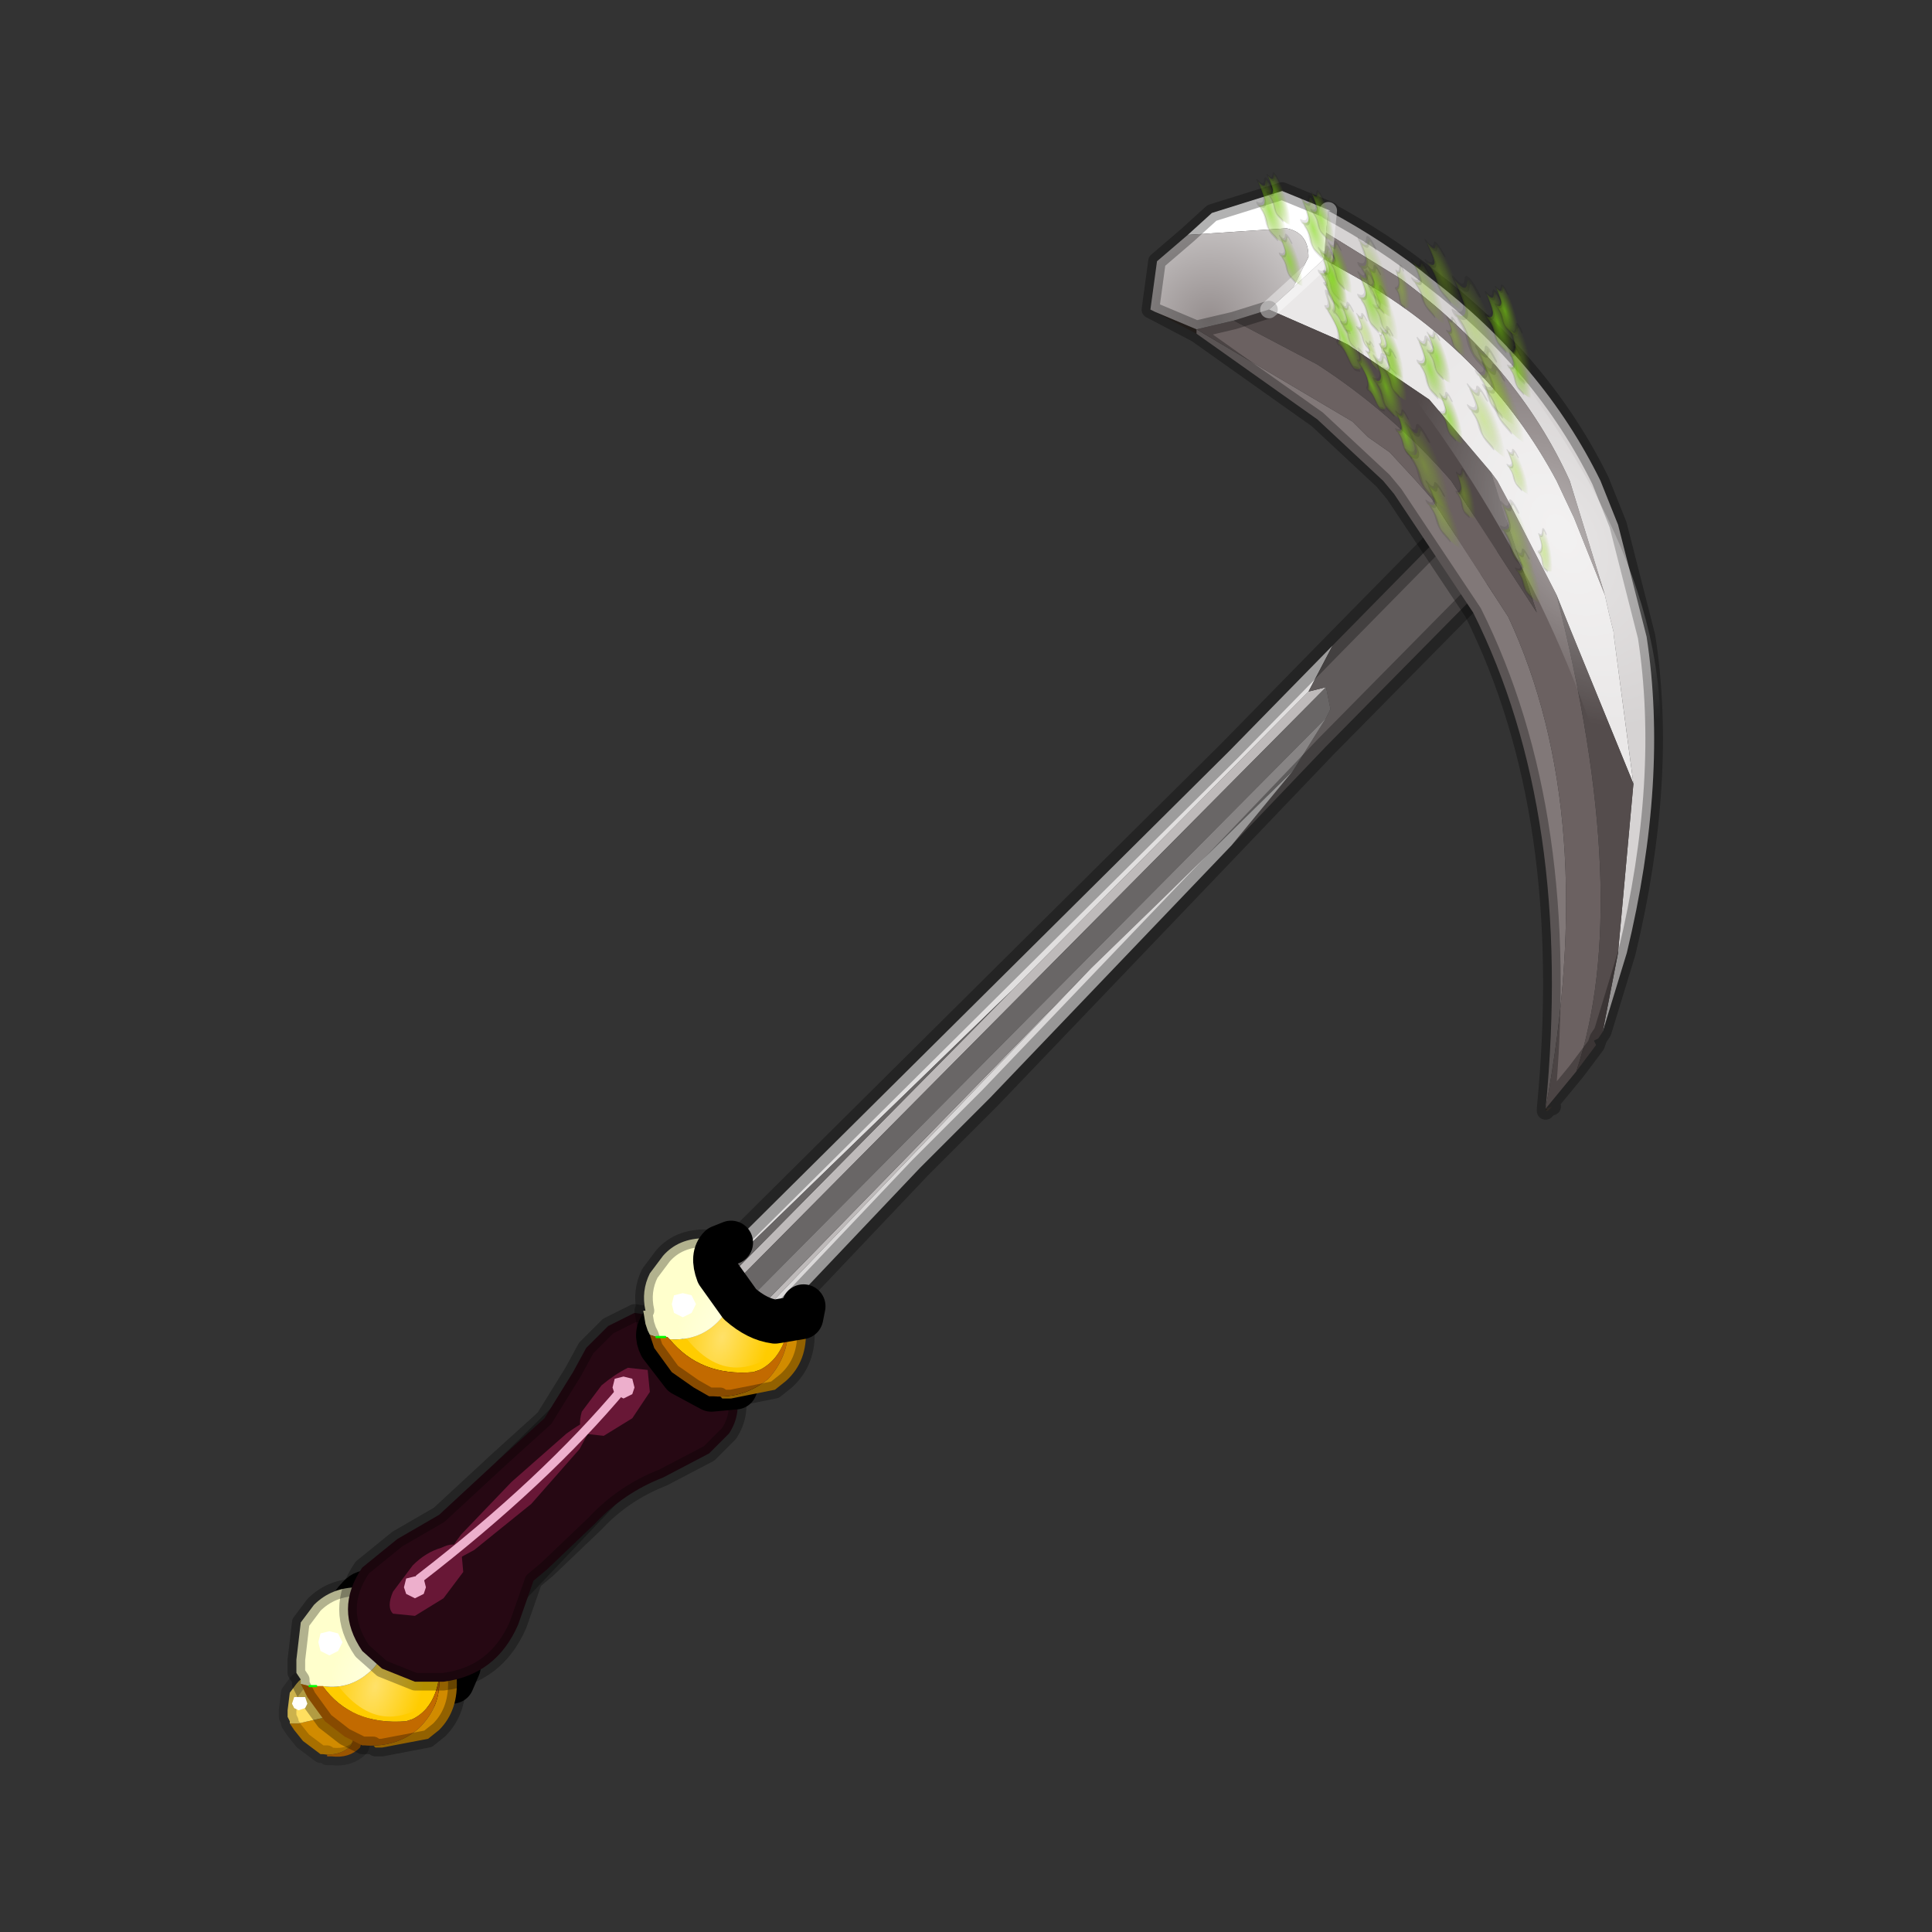 <?xml version="1.0" encoding="UTF-8" standalone="no"?>
<svg xmlns:xlink="http://www.w3.org/1999/xlink" height="440.0px" width="440.0px" xmlns="http://www.w3.org/2000/svg">
  <rect width="100%" height="100%" fill="#333333" stroke="none"/>
  <g transform="matrix(10.0, 0.0, 0.0, 10.0, 0.0, 0.0)">
    <use height="44.0" transform="matrix(1.0, 0.0, 0.0, 1.0, 0.0, 0.0)" width="44.0" xlink:href="#shape0"/>
    <use height="12.35" transform="matrix(0.005, -0.099, 0.106, 0.149, 32.112, 6.505)" width="17.3" xlink:href="#sprite0"/>
    <use height="8.6" transform="matrix(0.006, -0.123, 0.194, 0.272, 31.931, 10.862)" width="16.25" xlink:href="#sprite2"/>
    <use height="8.6" transform="matrix(0.006, -0.116, 0.142, 0.199, 30.861, 6.592)" width="16.25" xlink:href="#sprite2"/>
    <use height="8.6" transform="matrix(0.008, -0.156, 0.218, 0.306, 32.987, 7.868)" width="16.25" xlink:href="#sprite2"/>
    <use height="12.35" transform="matrix(0.005, -0.112, 0.12, 0.169, 33.38, 9.423)" width="17.3" xlink:href="#sprite0"/>
    <use height="8.6" transform="matrix(0.006, -0.116, 0.142, 0.199, 34.111, 12.592)" width="16.25" xlink:href="#sprite2"/>
    <use height="12.55" transform="matrix(0.004, -0.087, 0.093, 0.131, 29.566, 5.576)" width="20.4" xlink:href="#sprite3"/>
    <use height="12.55" transform="matrix(0.004, -0.087, 0.093, 0.131, 32.216, 8.776)" width="20.4" xlink:href="#sprite3"/>
    <use height="12.55" transform="matrix(-0.045, -0.142, 0.082, 0.067, 30.733, 8.762)" width="20.4" xlink:href="#sprite3"/>
    <use height="8.6" transform="matrix(0.003, -0.062, 0.086, 0.121, 30.856, 7.757)" width="16.25" xlink:href="#sprite2"/>
    <use height="12.55" transform="matrix(0.004, -0.087, 0.093, 0.131, 30.866, 7.276)" width="20.4" xlink:href="#sprite3"/>
    <use height="12.55" transform="matrix(0.004, -0.087, 0.093, 0.131, 33.766, 7.726)" width="20.4" xlink:href="#sprite3"/>
    <use height="12.55" transform="matrix(0.004, -0.087, 0.093, 0.131, 31.216, 9.176)" width="20.4" xlink:href="#sprite3"/>
    <use height="12.55" transform="matrix(0.004, -0.087, 0.093, 0.131, 28.566, 5.176)" width="20.4" xlink:href="#sprite3"/>
    <use height="12.55" transform="matrix(0.004, -0.087, 0.093, 0.131, 29.966, 6.726)" width="20.4" xlink:href="#sprite3"/>
    <use height="9.5" transform="matrix(1.0, 0.0, 0.0, 1.0, 6.65, 29.45)" width="9.2" xlink:href="#shape3"/>
  </g>
  <defs>
    <g id="shape0" transform="matrix(1.0, 0.0, 0.0, 1.0, 0.0, 0.0)">
      <path d="M44.0 44.0 L0.0 44.0 0.0 0.0 44.0 0.0 44.0 44.0" fill="#33cc33" fill-opacity="0.0" fill-rule="evenodd" stroke="none"/>
      <path d="M7.35 38.3 L7.35 38.4 7.35 38.3" fill="#824f3e" fill-rule="evenodd" stroke="none"/>
      <path d="M8.2 39.0 L8.3 39.05 8.4 39.05 8.4 39.15 8.2 39.8 Q7.95 40.05 7.55 40.0 L7.45 40.0 7.45 39.95 7.4 39.95 7.3 39.95 7.35 39.95 Q7.75 40.0 8.0 39.75 L8.2 39.1 8.2 39.0" fill="#c26a00" fill-rule="evenodd" stroke="none"/>
      <path d="M7.7 38.85 L8.05 39.0 8.2 39.0 8.2 39.1 8.0 39.75 Q7.75 40.0 7.35 39.95 L7.3 39.95 6.9 39.65 6.7 39.4 6.6 39.25 6.8 39.25 7.45 39.1 7.65 38.8 7.7 38.85" fill="#d18b00" fill-rule="evenodd" stroke="none"/>
      <path d="M6.6 39.25 L6.6 39.2 6.55 39.1 6.55 38.95 6.6 38.55 6.75 38.35 Q6.95 38.1 7.25 38.1 L7.3 38.15 7.3 38.2 7.3 38.25 7.35 38.25 7.35 38.3 7.35 38.4 7.4 38.5 7.4 38.55 7.45 38.55 7.5 38.65 7.6 38.75 7.65 38.8 7.45 39.1 6.8 39.25 6.6 39.25" fill="#ffdf5f" fill-rule="evenodd" stroke="none"/>
      <path d="M6.6 39.25 L6.6 39.2 6.55 39.1 6.55 38.95 6.6 38.55 6.75 38.35 Q6.95 38.1 7.25 38.1 L7.3 38.15 7.3 38.2 7.3 38.25 7.35 38.25 7.35 38.3 7.35 38.4 7.4 38.5 7.4 38.55 7.45 38.55 7.5 38.65 7.6 38.75 7.65 38.8 7.7 38.85 8.05 39.0 8.2 39.0 8.3 39.05 8.4 39.05 8.4 39.15 8.2 39.8 Q7.95 40.05 7.55 40.0 L7.45 40.0 7.45 39.95 7.4 39.95 7.3 39.95 6.9 39.65 6.7 39.4 6.6 39.25 Z" fill="none" stroke="#000000" stroke-linecap="round" stroke-linejoin="round" stroke-opacity="0.2" stroke-width="0.4"/>
      <path d="M29.8 15.75 L30.2 15.65 11.25 34.75 11.25 34.5 23.05 22.55 29.8 15.75 M24.85 22.05 L10.9 36.65 10.95 36.3 24.85 22.05" fill="#bebaba" fill-rule="evenodd" stroke="none"/>
      <path d="M30.35 14.7 L29.8 15.75 23.05 22.55 11.4 33.85 11.5 33.45 14.25 30.75 28.0 17.1 30.35 14.7" fill="#e1dfdf" fill-rule="evenodd" stroke="none"/>
      <path d="M30.35 14.7 L33.3 11.7 33.75 11.2 34.05 10.85 34.2 10.8 34.5 10.8 34.55 10.9 33.9 13.25 30.2 17.0 28.05 19.25 29.45 17.55 29.7 17.15 30.2 16.35 30.3 16.15 30.2 15.65 29.8 15.75 30.35 14.7" fill="#605b5b" fill-rule="evenodd" stroke="none"/>
      <path d="M30.2 15.65 L30.3 16.15 30.2 16.35 11.05 35.65 10.8 35.95 11.2 34.85 10.95 35.05 11.25 34.75 30.2 15.65 M23.05 22.55 L11.25 34.5 11.4 33.85 23.05 22.55" fill="#696666" fill-rule="evenodd" stroke="none"/>
      <path d="M30.2 16.35 L29.7 17.15 29.45 17.55 26.6 20.35 24.85 22.05 10.95 36.3 11.05 35.65 30.2 16.35" fill="#878484" fill-rule="evenodd" stroke="none"/>
      <path d="M29.45 17.55 L28.05 19.25 22.55 25.0 20.95 26.6 10.75 37.35 10.9 36.65 24.85 22.05 26.6 20.35 29.45 17.55" fill="#dad8d8" fill-rule="evenodd" stroke="none"/>
      <path d="M34.5 10.8 L34.2 10.8 34.05 10.85 33.75 11.2 33.3 11.7 30.35 14.7 28.0 17.1 14.25 30.75 11.5 33.45 M28.05 19.25 L30.2 17.0 33.9 13.25 M10.75 37.35 L20.95 26.6 22.55 25.0 28.05 19.25" fill="none" stroke="#000000" stroke-linecap="round" stroke-linejoin="round" stroke-opacity="0.302" stroke-width="0.5"/>
      <path d="M10.45 37.95 L10.3 38.3 9.65 38.4 8.75 37.9 8.1 37.1 Q7.9 36.6 8.15 36.4 8.25 36.25 8.45 36.25" fill="none" stroke="#000000" stroke-linecap="round" stroke-linejoin="round" stroke-width="1.0"/>
      <path d="M8.8 37.4 L8.95 37.55 8.9 37.5 8.8 37.4" fill="#824f3e" fill-rule="evenodd" stroke="none"/>
      <path d="M10.0 37.95 L10.0 38.1 10.0 38.2 Q9.9 38.9 9.4 39.15 L9.25 39.2 Q8.0 39.3 7.35 38.4 8.0 38.5 8.5 38.0 L8.9 37.5 8.95 37.55 9.75 37.9 10.0 37.95" fill="#ffcc00" fill-rule="evenodd" stroke="none"/>
      <path d="M10.0 37.95 L10.2 38.0 10.35 38.0 10.4 38.0 10.4 38.2 Q10.45 38.95 10.0 39.4 L9.75 39.6 8.7 39.8 8.55 39.8 8.5 39.75 8.4 39.75 8.35 39.75 8.25 39.75 8.3 39.75 Q9.05 39.8 9.55 39.35 10.05 38.85 10.0 38.2 L10.0 38.1 10.0 37.95" fill="#d18b00" fill-rule="evenodd" stroke="none"/>
      <path d="M6.85 38.35 L6.85 38.25 6.75 38.1 6.75 37.8 6.85 36.95 7.15 36.55 Q7.55 36.15 8.15 36.15 L8.2 36.2 8.2 36.25 8.25 36.35 8.25 36.4 8.25 36.45 8.3 36.75 8.4 36.9 8.45 36.95 8.5 37.0 8.6 37.15 8.8 37.4 8.9 37.5 8.5 38.0 Q8.0 38.5 7.35 38.4 L7.25 38.4 7.2 38.4 7.1 38.4 7.05 38.4 6.85 38.35" fill="#ffffcc" fill-rule="evenodd" stroke="none"/>
      <path d="M10.0 38.2 Q10.05 38.85 9.55 39.35 9.05 39.8 8.3 39.75 L8.25 39.75 7.85 39.55 7.4 39.2 7.0 38.65 6.85 38.35 7.05 38.4 7.1 38.4 7.2 38.4 7.25 38.4 7.35 38.4 Q8.0 39.3 9.25 39.2 L9.4 39.15 Q9.9 38.9 10.0 38.2" fill="#c26a00" fill-rule="evenodd" stroke="none"/>
      <path d="M8.25 39.75 L8.35 39.75 8.4 39.75 8.5 39.75 8.55 39.8 8.7 39.8 9.75 39.6 10.0 39.4 Q10.45 38.95 10.4 38.2 L10.4 38.0 10.35 38.0 10.2 38.0 10.0 37.95 M8.25 39.75 L7.85 39.55 7.4 39.2 7.0 38.65 6.85 38.35 6.85 38.25 6.75 38.1 6.75 37.8 6.85 36.95 7.15 36.55 Q7.55 36.15 8.15 36.15 L8.2 36.2 8.2 36.25 8.25 36.35 8.25 36.4 8.4 36.9 8.45 36.95 8.5 37.0 8.6 37.15 8.8 37.4 M8.95 37.55 L9.75 37.9 10.0 37.95 M8.9 37.5 L8.8 37.4 M8.95 37.55 L8.9 37.5" fill="none" stroke="#000000" stroke-linecap="round" stroke-linejoin="round" stroke-opacity="0.302" stroke-width="0.4"/>
      <path d="M7.05 38.4 L7.1 38.4 7.2 38.4" fill="none" stroke="#00ff00" stroke-linecap="round" stroke-linejoin="round" stroke-width="0.05"/>
      <path d="M7.25 37.65 L7.35 37.85 Q8.4 39.75 9.8 38.75 10.2 38.45 10.1 38.15 8.65 38.15 7.75 36.55 7.35 36.65 7.25 37.65" fill="url(#gradient0)" fill-rule="evenodd" stroke="none"/>
      <path d="M14.45 29.9 L15.1 30.0 Q15.1 30.6 15.4 31.05 L15.95 31.45 16.75 31.65 Q16.9 32.2 16.6 32.65 L16.15 33.1 15.1 33.65 Q14.2 34.0 13.55 34.7 L12.45 35.75 12.15 36.0 11.8 37.0 Q11.3 38.15 10.1 38.3 L9.45 38.3 8.7 38.0 8.25 37.6 Q7.6 36.65 8.25 35.7 L9.05 35.05 10.0 34.5 11.35 33.25 12.4 32.3 13.05 31.25 13.35 30.7 13.85 30.2 14.45 29.9" fill="#260813" fill-rule="evenodd" stroke="none"/>
      <path d="M14.45 29.9 L15.1 30.0 Q15.1 30.6 15.4 31.05 L15.95 31.45 16.75 31.65 Q16.9 32.2 16.6 32.65 L16.15 33.1 15.1 33.65 Q14.2 34.0 13.55 34.7 L12.45 35.75 12.15 36.0 11.8 37.0 Q11.3 38.15 10.1 38.3 L9.45 38.3 8.7 38.0 8.25 37.6 Q7.6 36.65 8.25 35.7 L9.05 35.05 10.0 34.5 11.35 33.25 12.4 32.3 13.05 31.25 13.35 30.7 13.85 30.2 14.45 29.9 Z" fill="none" stroke="#000000" stroke-linecap="round" stroke-linejoin="round" stroke-opacity="0.302" stroke-width="0.4"/>
      <path d="M16.85 31.35 L16.75 31.6 16.2 31.65 15.55 31.3 15.05 30.65 Q14.9 30.35 15.1 30.15 15.15 30.05 15.3 30.05" fill="none" stroke="#000000" stroke-linecap="round" stroke-linejoin="round" stroke-width="1.0"/>
      <path d="M16.8 29.55 L16.7 29.45 16.85 29.6 16.8 29.55" fill="#824f3e" fill-rule="evenodd" stroke="none"/>
      <path d="M15.25 30.5 Q15.95 30.55 16.4 30.05 L16.8 29.55 16.85 29.6 17.65 29.95 17.9 30.0 17.9 30.15 17.95 30.25 Q17.8 30.95 17.3 31.2 L17.15 31.25 Q15.95 31.35 15.25 30.5" fill="#ffcc00" fill-rule="evenodd" stroke="none"/>
      <path d="M16.2 31.8 L16.25 31.8 Q16.95 31.85 17.5 31.4 17.95 30.9 17.95 30.25 L17.9 30.15 17.9 30.0 18.1 30.05 18.25 30.05 18.3 30.05 18.35 30.25 Q18.4 31.0 17.9 31.45 L17.65 31.65 16.65 31.85 16.45 31.85 16.4 31.8 16.35 31.8 16.3 31.8 16.2 31.8" fill="#d18b00" fill-rule="evenodd" stroke="none"/>
      <path d="M14.8 30.4 L14.75 30.3 14.7 30.15 14.65 29.85 14.7 29.85 Q14.6 29.4 14.8 29.0 L15.1 28.6 Q15.45 28.2 16.05 28.2 L16.1 28.25 16.1 28.3 16.15 28.4 16.15 28.45 16.15 28.5 16.25 28.8 16.3 28.95 16.35 28.95 16.35 29.0 16.4 29.05 16.5 29.2 16.7 29.45 16.8 29.55 16.4 30.05 Q15.95 30.55 15.25 30.5 L15.2 30.45 15.15 30.45 15.0 30.45 14.95 30.45 14.8 30.4" fill="#ffffcc" fill-rule="evenodd" stroke="none"/>
      <path d="M14.8 30.4 L14.95 30.45 15.0 30.45 15.15 30.45 15.2 30.45 15.25 30.5 Q15.95 31.35 17.15 31.25 L17.3 31.2 Q17.8 30.95 17.95 30.25 17.95 30.9 17.5 31.4 16.95 31.85 16.25 31.8 L16.2 31.8 16.15 31.8 15.8 31.6 15.3 31.25 14.9 30.7 14.8 30.4" fill="#c26a00" fill-rule="evenodd" stroke="none"/>
      <path d="M16.15 28.45 L16.15 28.4 16.1 28.3 16.1 28.25 16.05 28.2 Q15.45 28.2 15.1 28.6 L14.8 29.0 Q14.6 29.4 14.7 29.85 L14.65 29.85 14.7 30.15 14.75 30.3 14.8 30.4 14.9 30.7 15.3 31.25 15.8 31.6 16.15 31.8 16.2 31.8 16.3 31.8 16.35 31.8 16.4 31.8 16.45 31.85 16.65 31.85 17.65 31.65 17.9 31.45 Q18.4 31.0 18.35 30.25 L18.3 30.05 18.25 30.05 18.1 30.05 17.9 30.0 17.65 29.95 16.85 29.6 16.8 29.55 16.7 29.45 16.5 29.2 16.4 29.05 16.35 29.0 16.35 28.95 16.3 28.95 M16.15 28.45 L16.3 28.95" fill="none" stroke="#000000" stroke-linecap="round" stroke-linejoin="round" stroke-opacity="0.302" stroke-width="0.4"/>
      <path d="M14.95 30.45 L15.0 30.45 15.15 30.45" fill="none" stroke="#00ff00" stroke-linecap="round" stroke-linejoin="round" stroke-width="0.05"/>
      <path d="M15.15 29.7 L15.25 29.9 Q16.3 31.8 17.7 30.8 18.1 30.5 18.0 30.2 16.55 30.2 15.65 28.6 15.25 28.7 15.15 29.7" fill="url(#gradient1)" fill-rule="evenodd" stroke="none"/>
      <path d="M18.3 29.75 L18.25 30.0 17.65 30.1 Q17.25 30.05 16.85 29.7 L16.35 29.0 Q16.2 28.6 16.4 28.4 L16.65 28.3" fill="none" stroke="#000000" stroke-linecap="round" stroke-linejoin="round" stroke-width="1.0"/>
      <path d="M12.1 34.25 L10.8 35.3 10.15 35.65 Q10.05 35.55 10.5 34.95 L11.65 33.75 12.9 32.65 Q13.45 32.25 13.55 32.35 L13.2 33.0 12.1 34.25" fill="#681736" fill-rule="evenodd" stroke="none"/>
      <path d="M10.1 36.4 L9.45 36.8 8.95 36.75 Q8.8 36.6 8.95 36.25 L9.4 35.65 Q9.7 35.35 10.05 35.25 10.35 35.1 10.5 35.25 L10.55 35.8 10.1 36.4" fill="#681736" fill-rule="evenodd" stroke="none"/>
      <path d="M14.4 32.3 L13.75 32.7 13.3 32.65 Q13.15 32.5 13.25 32.15 L13.7 31.55 Q14.0 31.3 14.3 31.15 L14.75 31.2 14.8 31.7 14.4 32.3" fill="#681736" fill-rule="evenodd" stroke="none"/>
      <path d="M30.25 4.8 Q31.55 5.5 32.6 6.35 35.15 8.3 36.45 10.95 L36.85 11.95 37.5 14.5 Q38.0 17.75 37.05 21.7 L36.5 23.5 36.85 21.7 37.2 17.85 36.75 14.45 36.75 14.4 36.65 14.0 36.55 13.55 35.75 10.95 Q34.55 8.3 31.9 6.35 L30.2 5.3 30.25 4.8" fill="#d6d3d3" fill-rule="evenodd" stroke="none"/>
      <path d="M29.45 6.55 L30.15 5.9 30.95 6.35 Q33.9 8.05 35.45 10.95 L35.85 11.8 36.55 13.55 36.65 14.0 36.75 14.4 36.75 14.45 37.2 17.85 35.75 14.3 35.45 13.55 34.45 11.6 34.1 10.95 33.95 10.75 32.55 9.1 30.85 7.95 30.7 7.85 30.6 7.8 30.5 7.75 28.9 7.05 29.45 6.55" fill="#eae8e8" fill-rule="evenodd" stroke="none"/>
      <path d="M35.2 25.3 L35.2 25.25 35.25 25.25 35.2 25.3 M27.25 7.6 L26.3 7.1 27.25 7.5 27.25 7.6" fill="#302925" fill-rule="evenodd" stroke="none"/>
      <path d="M35.2 25.25 L35.35 25.2 35.25 25.3 35.2 25.3 35.25 25.25 35.2 25.25" fill="#443c35" fill-rule="evenodd" stroke="none"/>
      <path d="M35.2 25.25 Q35.85 18.55 33.55 13.95 L31.75 11.25 31.5 10.95 30.0 9.55 27.25 7.6 27.25 7.5 30.8 9.6 30.95 9.75 31.15 9.95 31.65 10.3 32.25 10.95 32.6 11.35 34.35 14.05 Q36.45 18.55 35.2 25.25 M30.15 5.9 L30.2 5.3 31.9 6.35 Q34.55 8.3 35.75 10.95 L36.55 13.55 35.85 11.8 35.45 10.95 Q33.9 8.05 30.95 6.35 L30.15 5.9" fill="#817878" fill-rule="evenodd" stroke="none"/>
      <path d="M27.25 7.5 L27.25 7.6 27.25 7.5" fill="#9a9494" fill-rule="evenodd" stroke="none"/>
      <path d="M35.9 24.4 L35.2 25.25 Q36.45 18.55 34.35 14.05 L32.6 11.35 32.25 10.95 31.65 10.3 31.15 9.95 30.95 9.75 30.8 9.6 27.25 7.5 28.1 7.3 30.0 8.3 Q31.7 9.4 33.05 10.95 L35.0 13.95 33.95 10.75 34.1 10.95 34.45 11.6 35.45 13.55 Q37.2 20.5 35.9 24.4" fill="#6b6161" fill-rule="evenodd" stroke="none"/>
      <path d="M28.1 7.3 L28.9 7.05 30.5 7.75 30.6 7.8 30.7 7.85 30.85 7.95 32.55 9.1 33.95 10.75 35.0 13.95 33.05 10.95 Q31.7 9.4 30.0 8.3 L28.1 7.3" fill="#524a4a" fill-rule="evenodd" stroke="none"/>
      <path d="M36.5 23.5 L36.4 23.65 36.3 23.7 36.35 23.8 35.9 24.4 Q37.2 20.5 35.45 13.55 L35.75 14.3 37.2 17.85 36.85 21.7 36.5 23.5" fill="#544c4c" fill-rule="evenodd" stroke="none"/>
      <path d="M27.05 5.35 L27.6 4.85 29.2 4.35 30.3 4.8 30.25 4.8 30.2 5.3 30.15 5.9 29.45 6.55 29.8 5.85 Q29.8 5.3 29.3 5.2 L27.05 5.35" fill="#ffffff" fill-rule="evenodd" stroke="none"/>
      <path d="M26.3 7.1 L26.2 7.05 26.35 5.95 27.05 5.35 29.3 5.2 Q29.8 5.3 29.8 5.85 L29.45 6.55 28.9 7.05 28.1 7.3 27.25 7.5 26.3 7.1" fill="url(#gradient2)" fill-rule="evenodd" stroke="none"/>
      <path d="M27.05 5.35 L27.6 4.85 29.2 4.35 30.3 4.8 30.25 4.8 Q31.55 5.5 32.6 6.35 35.15 8.3 36.45 10.95 L36.85 11.95 37.5 14.5 Q38.0 17.75 37.05 21.7 L36.5 23.5 36.4 23.65 36.35 23.8 35.9 24.4 35.2 25.25 35.35 25.2 M35.2 25.3 L35.2 25.25 Q35.85 18.55 33.55 13.95 L31.75 11.25 31.5 10.95 30.0 9.55 27.25 7.6 26.3 7.1 26.2 7.05 26.35 5.95 27.05 5.35 M27.25 7.5 L26.3 7.1 M28.9 7.05 L28.1 7.3 27.25 7.5 M35.2 25.25 L35.25 25.25 35.2 25.3" fill="none" stroke="#000000" stroke-linecap="round" stroke-linejoin="round" stroke-opacity="0.302" stroke-width="0.4"/>
      <path d="M29.45 6.55 L30.15 5.9 30.2 5.3 30.25 4.8 M28.9 7.05 L29.45 6.55" fill="none" stroke="#ffffff" stroke-linecap="round" stroke-linejoin="round" stroke-opacity="0.4" stroke-width="0.4"/>
      <path d="M32.65 6.3 L33.2 6.85 Q38.35 12.7 37.75 17.6 37.5 19.05 36.8 18.4 35.25 12.5 30.8 7.3 30.6 5.8 32.65 6.3" fill="url(#gradient3)" fill-rule="evenodd" stroke="none"/>
    </g>
    <radialGradient cx="0" cy="0" gradientTransform="matrix(-0.001, 0.002, 0.001, 0.001, 8.55, 38.4)" gradientUnits="userSpaceOnUse" id="gradient0" r="819.2" spreadMethod="pad">
      <stop offset="0.0" stop-color="#ffffff" stop-opacity="0.412"/>
      <stop offset="1.0" stop-color="#ffffff" stop-opacity="0.0"/>
    </radialGradient>
    <radialGradient cx="0" cy="0" gradientTransform="matrix(-0.001, 0.002, 0.001, 0.001, 16.45, 30.45)" gradientUnits="userSpaceOnUse" id="gradient1" r="819.2" spreadMethod="pad">
      <stop offset="0.0" stop-color="#ffffff" stop-opacity="0.412"/>
      <stop offset="1.0" stop-color="#ffffff" stop-opacity="0.0"/>
    </radialGradient>
    <radialGradient cx="0" cy="0" gradientTransform="matrix(0.005, 0.0, 0.0, 0.005, 27.55, 7.3)" gradientUnits="userSpaceOnUse" id="gradient2" r="819.2" spreadMethod="pad">
      <stop offset="0.0" stop-color="#958e8e"/>
      <stop offset="1.0" stop-color="#edecec"/>
    </radialGradient>
    <radialGradient cx="0" cy="0" gradientTransform="matrix(0.003, -0.002, 0.003, 0.005, 35.55, 12.15)" gradientUnits="userSpaceOnUse" id="gradient3" r="819.2" spreadMethod="pad">
      <stop offset="0.0" stop-color="#ffffff" stop-opacity="0.412"/>
      <stop offset="1.0" stop-color="#ffffff" stop-opacity="0.0"/>
    </radialGradient>
    <g id="sprite0" transform="matrix(1.0, 0.0, 0.0, 1.0, 0.85, 2.2)">
      <use height="8.7" transform="matrix(0.702, 0.0, 0.0, 0.963, -0.729, -2.222)" width="12.4" xlink:href="#sprite1"/>
      <use height="8.7" transform="matrix(0.758, 0.0, 0.0, 1.061, 7.073, 0.271)" width="12.4" xlink:href="#sprite1"/>
      <use height="8.7" transform="matrix(0.5, 0.0, 0.0, 0.548, -0.875, 5.398)" width="12.4" xlink:href="#sprite1"/>
    </g>
    <g id="sprite1" transform="matrix(1.0, 0.0, 0.0, 1.0, 1.75, 2.1)">
      <use height="8.7" transform="matrix(1.0, 0.0, 0.0, 1.0, -1.75, -2.1)" width="12.4" xlink:href="#shape1"/>
    </g>
    <g id="shape1" transform="matrix(1.0, 0.0, 0.0, 1.0, 1.75, 2.1)">
      <path d="M1.1 -0.75 L1.1 -1.55 Q2.5 0.0 4.2 0.0 5.0 0.0 6.3 -1.25 L6.75 -1.75 Q7.2 0.0 9.1 0.0 10.95 0.0 10.0 1.6 L8.75 3.65 7.95 4.8 7.15 5.6 Q5.95 6.6 4.2 6.6 2.45 6.6 1.2 5.6 L0.15 4.55 -0.85 3.15 -1.35 1.8 Q-1.55 1.0 -0.2 0.6 1.1 0.2 1.1 -0.75" fill="url(#gradient4)" fill-rule="evenodd" stroke="none"/>
      <path d="M1.1 -1.55 Q2.5 0.0 4.2 0.0 5.0 0.0 6.3 -1.25 M6.75 -1.75 Q7.2 0.0 9.1 0.0 10.95 0.0 10.0 1.6 M-0.85 3.15 L-1.35 1.8 Q-1.55 1.0 -0.2 0.6 1.1 0.2 1.1 -0.75" fill="none" stroke="#000000" stroke-linecap="round" stroke-linejoin="round" stroke-opacity="0.102" stroke-width="0.75"/>
    </g>
    <radialGradient cx="0" cy="0" gradientTransform="matrix(-0.001, -0.005, 0.009, -0.002, 3.45, 1.2)" gradientUnits="userSpaceOnUse" id="gradient4" r="819.2" spreadMethod="pad">
      <stop offset="0.0" stop-color="#92d608" stop-opacity="0.322"/>
      <stop offset="0.459" stop-color="#80bd07" stop-opacity="0.224"/>
      <stop offset="1.0" stop-color="#719c07" stop-opacity="0.0"/>
    </radialGradient>
    <g id="sprite2" transform="matrix(1.0, 0.0, 0.0, 1.0, 4.65, 1.5)">
      <use height="8.7" transform="matrix(0.809, 0.0, 0.0, 0.71, -1.417, -1.49)" width="12.4" xlink:href="#sprite1"/>
      <use height="8.7" transform="matrix(0.598, 0.0, 0.0, 0.549, -4.646, 1.096)" width="12.4" xlink:href="#sprite1"/>
      <use height="8.7" transform="matrix(0.598, 0.0, 0.0, 0.31, 4.204, 4.399)" width="12.4" xlink:href="#sprite1"/>
    </g>
    <g id="sprite3" transform="matrix(1.0, 0.0, 0.0, 1.0, 0.25, 0.35)">
      <use height="8.7" transform="matrix(1.0, 0.0, 0.0, 1.0, 3.8, -0.35)" width="12.4" xlink:href="#sprite4"/>
      <use height="8.7" transform="matrix(0.778, 0.0, 0.0, 0.778, -0.261, 5.417)" width="12.4" xlink:href="#sprite4"/>
      <use height="8.7" transform="matrix(0.778, 0.0, 0.0, 0.778, 10.489, 1.917)" width="12.4" xlink:href="#sprite4"/>
    </g>
    <g id="sprite4" transform="matrix(1.0, 0.0, 0.0, 1.0, 1.75, 2.1)">
      <use height="8.7" transform="matrix(1.0, 0.0, 0.0, 1.0, -1.75, -2.1)" width="12.4" xlink:href="#shape2"/>
    </g>
    <g id="shape2" transform="matrix(1.0, 0.0, 0.0, 1.0, 1.75, 2.1)">
      <path d="M6.3 -1.25 L6.75 -1.75 Q7.2 0.0 9.1 0.0 10.95 0.0 10.0 1.6 L8.75 3.65 7.95 4.8 7.15 5.6 Q5.95 6.6 4.2 6.6 2.45 6.6 1.2 5.6 L0.15 4.55 -0.85 3.15 -1.35 1.8 Q-1.55 1.0 -0.2 0.6 1.1 0.2 1.1 -0.75 L1.1 -1.55 Q2.5 0.0 4.2 0.0 5.0 0.0 6.3 -1.25" fill="url(#gradient5)" fill-rule="evenodd" stroke="none"/>
      <path d="M6.75 -1.75 Q7.2 0.0 9.1 0.0 10.95 0.0 10.0 1.6 M-0.85 3.15 L-1.35 1.8 Q-1.55 1.0 -0.2 0.6 1.1 0.2 1.1 -0.75 M1.1 -1.55 Q2.5 0.0 4.2 0.0 5.0 0.0 6.3 -1.25" fill="none" stroke="#000000" stroke-linecap="round" stroke-linejoin="round" stroke-opacity="0.102" stroke-width="0.75"/>
    </g>
    <radialGradient cx="0" cy="0" gradientTransform="matrix(-0.001, -0.005, 0.009, -0.002, 3.45, 1.2)" gradientUnits="userSpaceOnUse" id="gradient5" r="819.2" spreadMethod="pad">
      <stop offset="0.0" stop-color="#79d608" stop-opacity="0.624"/>
      <stop offset="0.459" stop-color="#73bd07" stop-opacity="0.353"/>
      <stop offset="0.459" stop-color="#73bd07" stop-opacity="0.353"/>
      <stop offset="1.0" stop-color="#719c07" stop-opacity="0.0"/>
    </radialGradient>
    <g id="shape3" transform="matrix(1.0, 0.0, 0.0, 1.0, -6.65, -29.45)">
      <path d="M15.75 29.9 L15.55 30.0 15.35 29.9 15.3 29.7 15.35 29.5 15.55 29.45 15.75 29.5 15.85 29.7 15.75 29.9" fill="#ffffff" fill-rule="evenodd" stroke="none"/>
      <path d="M7.7 37.6 L7.5 37.7 7.3 37.6 7.25 37.4 7.3 37.2 7.5 37.15 7.7 37.2 7.8 37.4 7.7 37.6" fill="#ffffff" fill-rule="evenodd" stroke="none"/>
      <path d="M6.95 38.9 L6.8 38.95 6.7 38.9 6.65 38.8 6.7 38.65 6.8 38.65 6.95 38.65 7.0 38.8 6.95 38.9" fill="#ffffff" fill-rule="evenodd" stroke="none"/>
      <path d="M9.25 36.3 L9.2 36.15 9.25 35.95 9.45 35.9 9.65 35.95 9.7 36.15 9.65 36.3 9.45 36.4 9.25 36.3" fill="#edafcc" fill-rule="evenodd" stroke="none"/>
      <path d="M14.0 31.75 L13.95 31.6 14.0 31.4 14.2 31.35 14.4 31.4 14.45 31.6 14.4 31.75 14.2 31.85 14.0 31.75" fill="#edafcc" fill-rule="evenodd" stroke="none"/>
      <path d="M9.55 35.95 Q12.4 33.75 14.2 31.6" fill="none" stroke="#edafcc" stroke-linecap="round" stroke-linejoin="round" stroke-width="0.2"/>
    </g>
  </defs>
</svg>
